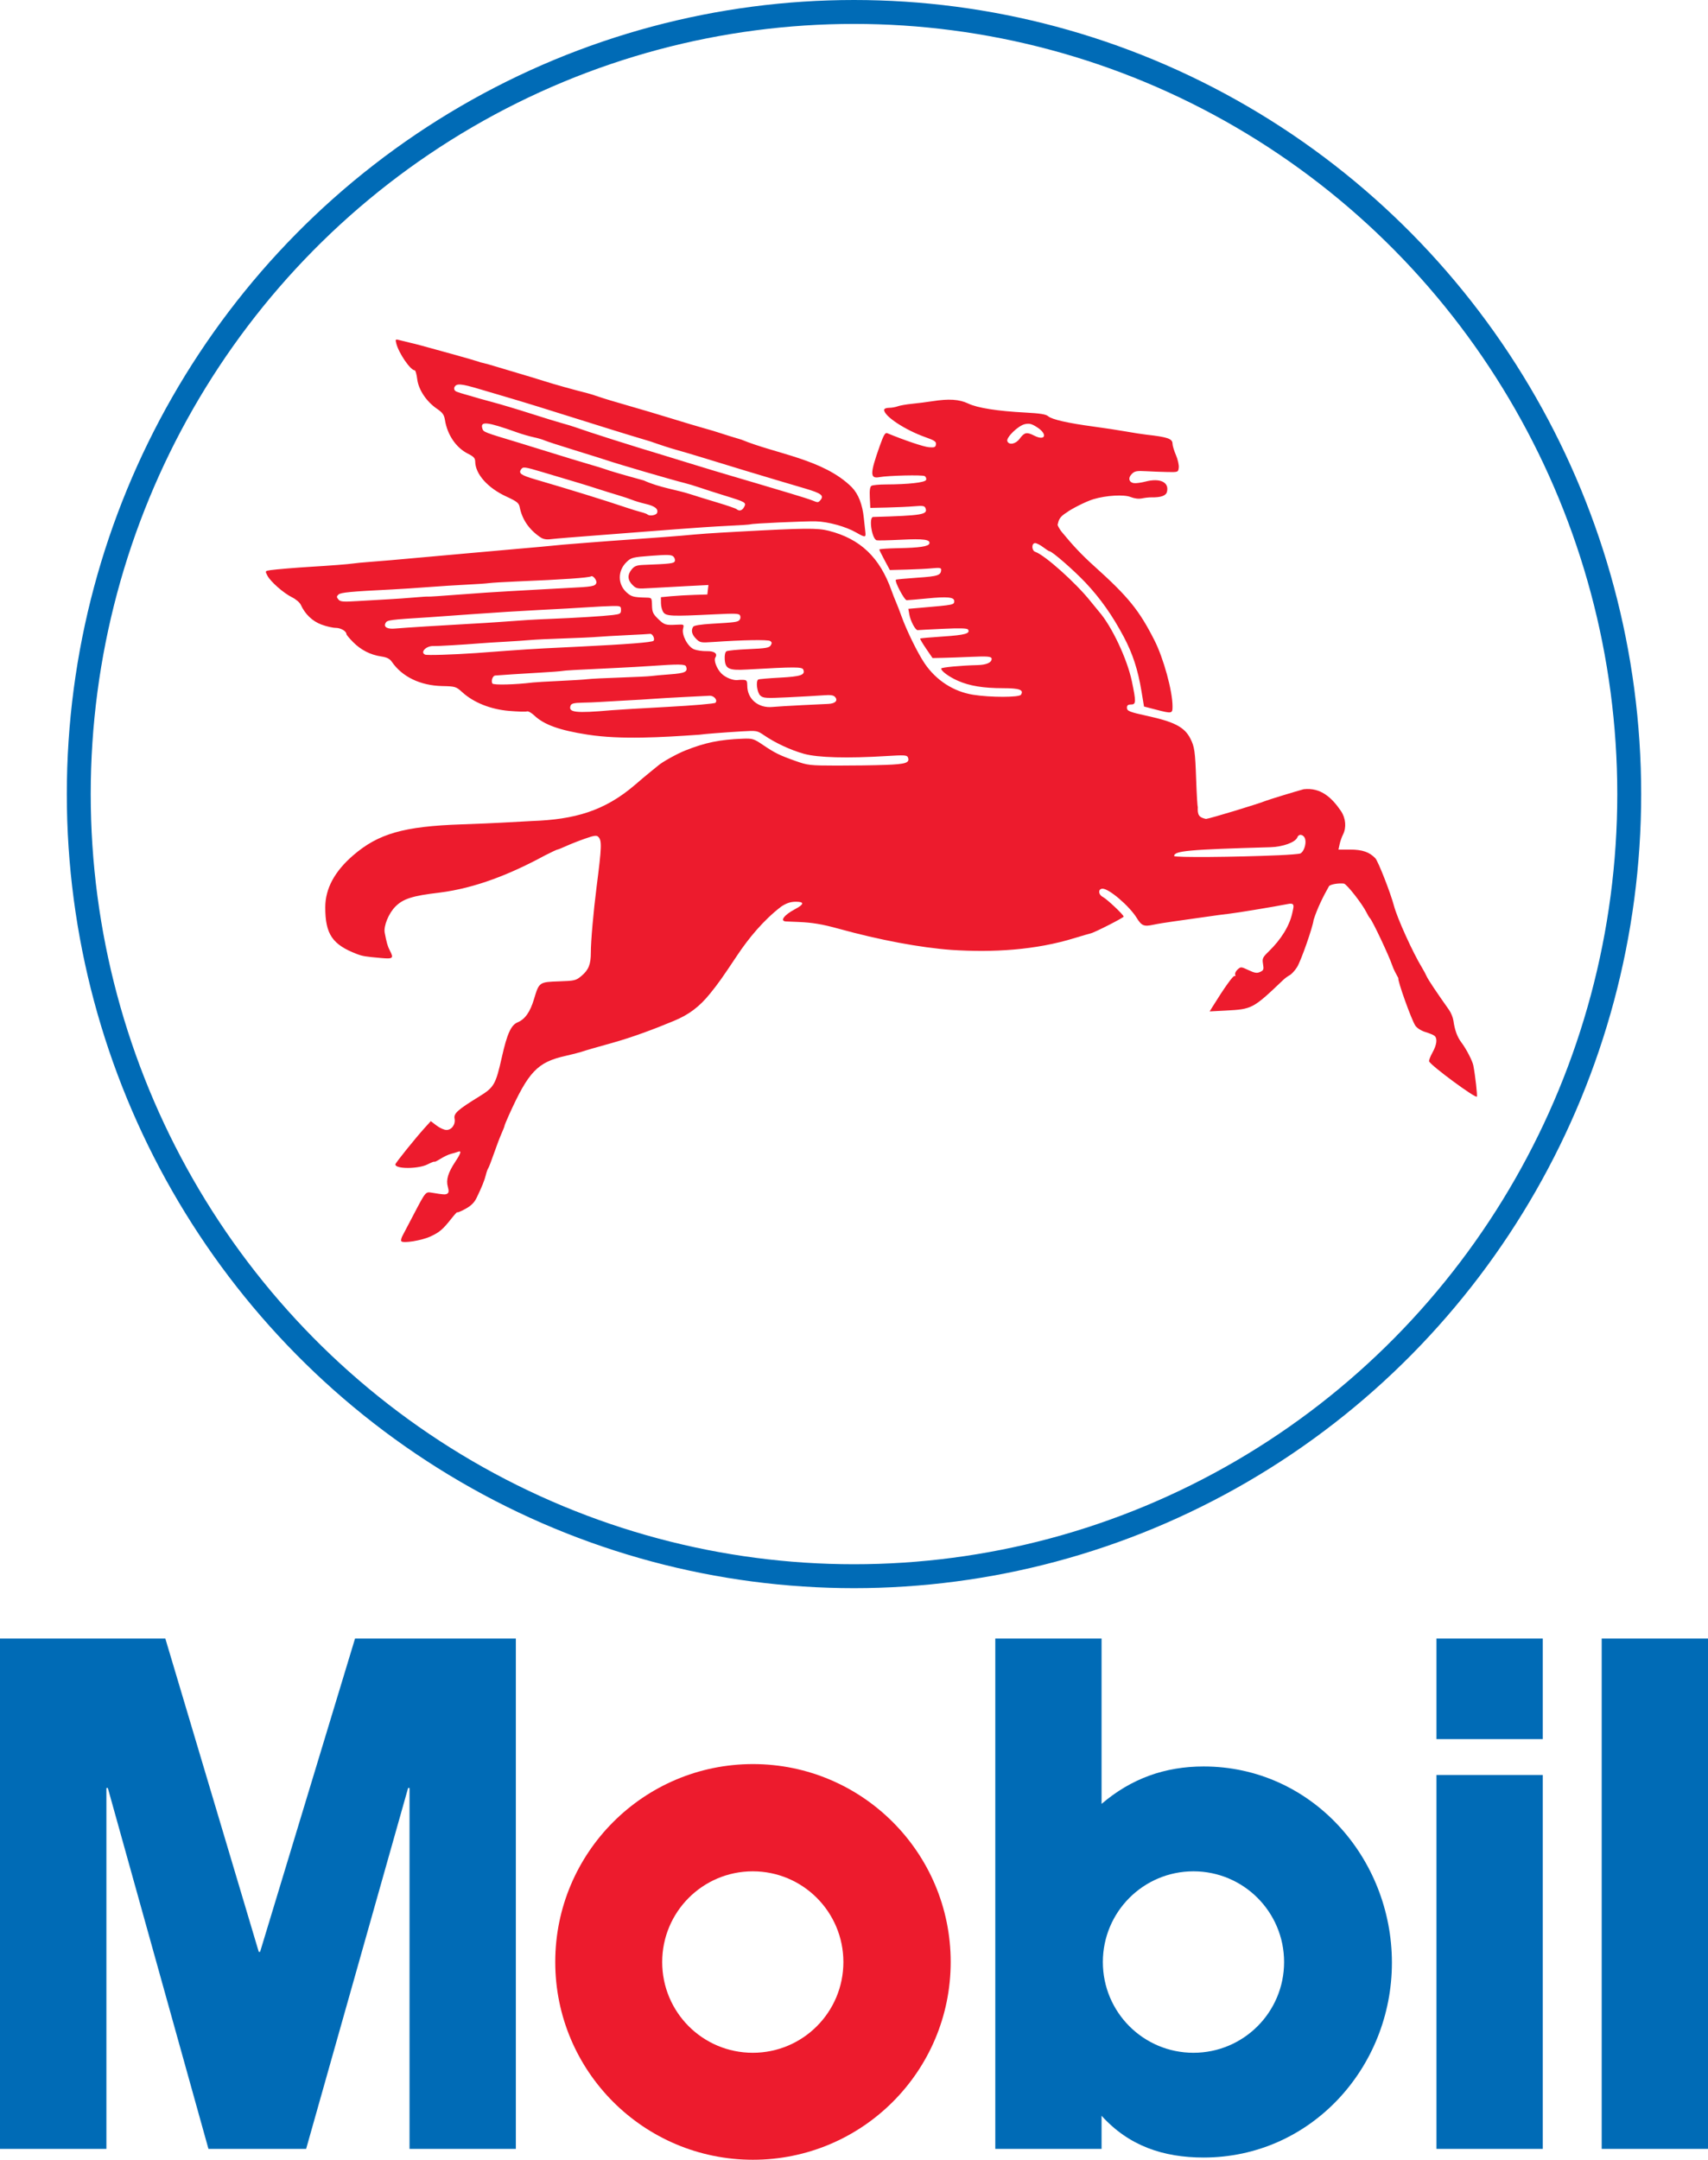 <?xml version="1.0" encoding="UTF-8" standalone="no"?>
<svg
   xmlns:dc="http://purl.org/dc/elements/1.1/"
   xmlns:cc="http://creativecommons.org/ns#"
   xmlns:rdf="http://www.w3.org/1999/02/22-rdf-syntax-ns#"
   xmlns:svg="http://www.w3.org/2000/svg"
   xmlns="http://www.w3.org/2000/svg"
   style="overflow:visible"
   xml:space="preserve"
   enable-background="new 0 0 300 91.506"
   overflow="visible"
   viewBox="0 0 300 379.158"
   height="379.158"
   width="300"
   id="Layer_1"
   version="1.1"><defs
     id="defs4326" /><g
     transform="translate(0,287.652)"
     id="g4318"><path
       style="fill:#ed1b2d"
       id="path4320"
       d="m 97.526,56.782 c 0,-19.18 15.554,-34.74 34.725,-34.74 19.181,0 34.733,15.56 34.733,34.74 0,19.194 -15.553,34.724 -34.733,34.724 -19.171,0 -34.725,-15.529 -34.725,-34.724 m 34.697,15.943 c 8.793,0 15.912,-7.127 15.912,-15.928 0,-8.793 -7.119,-15.928 -15.912,-15.928 -8.807,0 -15.913,7.135 -15.913,15.928 0,8.801 7.106,15.928 15.913,15.928 z" /><path
       style="fill:#006bb6"
       id="path4322"
       d="m 0,0 29.038,0 16.412,55.006 0.234,0 L 62.361,0 l 28.245,0 0,89.593 -18.675,0 0,-63.36 -0.248,0 -17.911,63.36 -17.16,0 -17.675,-63.36 -0.249,0 0,63.36 L 0,89.593 0,0 m 252.305,17.66 18.674,0 0,-17.66 -18.674,0 0,17.66 z m 0,71.933 18.674,0 0,-65.635 -18.674,0 0,65.635 z m 29.022,0 18.673,0 0,-89.593 -18.673,0 0,89.593 z m -106.511,0 18.666,0 0,-5.814 c 4.8,5.306 10.855,7.333 17.924,7.333 18.806,0 33.074,-15.766 33.074,-34.205 0,-18.409 -14.145,-34.446 -33.074,-34.446 -6.812,0 -12.734,2.136 -17.924,6.568 l 0,-29.029 -18.666,0 0,89.593 M 193.71,56.797 c 0,-8.793 7.111,-15.928 15.912,-15.928 8.801,0 15.921,7.135 15.921,15.928 0,8.801 -7.12,15.928 -15.921,15.928 -8.801,0 -15.912,-7.127 -15.912,-15.928 z" /></g><g
     transform="translate(-106.092,175.866)"
     id="layer1"><ellipse
       ry="137.306"
       rx="136.165"
       cy="-36.461"
       cx="256.092"
       id="path4207"
       style="opacity:1;fill:none;fill-opacity:1;stroke:#006bb6;stroke-width:4.198;stroke-miterlimit:4;stroke-dasharray:none;stroke-opacity:1" /><path
       id="path4203"
       d="m 176.569,42.029 c -0.084,-0.136 0.013,-0.559 0.216,-0.942 0.203,-0.382 1.11,-2.111 2.017,-3.843 2.056,-3.926 2.041,-3.908 3.134,-3.726 2.117,0.353 2.393,0.369 2.73,0.161 0.262,-0.162 0.283,-0.482 0.08,-1.215 -0.334,-1.211 0.044,-2.464 1.33,-4.405 1.002,-1.513 1.122,-1.979 0.444,-1.719 -0.251,0.096 -0.798,0.259 -1.216,0.363 -0.418,0.103 -1.243,0.491 -1.834,0.861 -0.59,0.37 -1.073,0.605 -1.073,0.521 0,-0.084 -0.535,0.121 -1.189,0.454 -1.644,0.839 -5.679,0.849 -5.679,0.015 0,-0.233 3.557,-4.653 5.19,-6.45 l 1.041,-1.145 1.015,0.774 c 0.558,0.426 1.338,0.774 1.733,0.774 0.925,0 1.627,-0.985 1.424,-2 -0.179,-0.896 0.551,-1.55 4.298,-3.854 2.658,-1.634 2.918,-2.087 4.03,-7.018 0.909,-4.029 1.601,-5.548 2.749,-6.023 1.3,-0.538 2.205,-1.823 2.881,-4.09 0.885,-2.966 0.917,-2.989 4.372,-3.103 2.776,-0.092 2.99,-0.144 3.961,-0.956 1.252,-1.048 1.647,-2.032 1.647,-4.104 0,-1.989 0.455,-7.191 1.005,-11.493 0.916,-7.157 0.95,-8.149 0.304,-8.817 -0.298,-0.308 -0.713,-0.252 -2.338,0.317 -1.087,0.38 -2.58,0.968 -3.319,1.305 -0.739,0.337 -1.426,0.613 -1.526,0.613 -0.1,0 -1.105,0.472 -2.234,1.05 -5.875,3.179 -12.055,5.706 -18.507,6.51 -4.702,0.55 -6.337,1.067 -7.708,2.438 -1.187,1.187 -2.105,3.429 -1.882,4.597 0.337,1.765 0.512,2.378 0.887,3.096 0.734,1.407 0.59,1.534 -1.528,1.346 -2.769,-0.246 -3.26,-0.327 -4.221,-0.693 -4.332,-1.652 -5.58,-3.487 -5.58,-8.204 0,-3.274 1.634,-6.314 4.911,-9.138 4.412,-3.802 8.888,-5.082 18.985,-5.427 2.676,-0.092 5.895,-0.228 7.154,-0.304 1.259,-0.076 3.624,-0.203 5.255,-0.284 7.49,-0.267 12.741,-1.752 18.101,-6.355 0.863,-0.752 2.054,-1.753 2.646,-2.225 0.592,-0.472 1.23,-0.992 1.417,-1.155 0.741,-0.646 3.286,-2.059 4.776,-2.652 3.476,-1.383 6.034,-1.91 10.034,-2.064 1.773,-0.069 1.973,-0.008 3.577,1.076 2.141,1.448 2.873,1.809 5.706,2.818 2.18,0.776 2.53,0.816 7.298,0.824 2.754,0.005 6.591,-0.049 8.526,-0.12 3.61,-0.132 4.32,-0.37 3.954,-1.322 -0.154,-0.402 -0.612,-0.43 -3.824,-0.23 -6.771,0.421 -11.976,0.281 -14.41,-0.389 -2.319,-0.638 -5.066,-1.913 -7.048,-3.272 -1.177,-0.807 -1.286,-0.826 -3.863,-0.674 -3.28,0.194 -6.735,0.466 -7.508,0.589 -6.64,0.454 -13.722,0.896 -19.612,-0.016 -4.923,-0.761 -7.65,-1.74 -9.353,-3.356 -0.501,-0.475 -1.081,-0.799 -1.288,-0.72 -0.207,0.08 -1.625,0.039 -3.152,-0.09 -3.223,-0.272 -6.191,-1.451 -8.182,-3.25 -1.138,-1.028 -1.241,-1.06 -3.55,-1.112 -3.868,-0.086 -7.047,-1.62 -8.875,-4.282 -0.354,-0.516 -0.862,-0.767 -1.848,-0.915 -1.902,-0.285 -3.568,-1.135 -4.936,-2.517 -0.643,-0.65 -1.17,-1.276 -1.17,-1.391 0,-0.523 -0.987,-1.109 -1.87,-1.109 -0.534,0 -1.679,-0.265 -2.544,-0.589 -1.575,-0.589 -2.859,-1.822 -3.606,-3.463 -0.181,-0.398 -0.866,-0.986 -1.521,-1.307 -1.499,-0.734 -3.797,-2.752 -4.349,-3.819 -0.416,-0.805 -0.412,-0.814 0.51,-0.955 0.888,-0.136 4.793,-0.461 7.227,-0.601 2.962,-0.171 6.651,-0.457 7.298,-0.566 0.393,-0.066 1.81,-0.201 3.148,-0.299 1.338,-0.098 2.883,-0.224 3.434,-0.279 0.551,-0.056 2.676,-0.246 4.722,-0.423 2.046,-0.177 5.716,-0.506 8.156,-0.732 2.44,-0.225 6.754,-0.609 9.587,-0.854 2.833,-0.244 5.731,-0.508 6.439,-0.587 0.708,-0.078 2.06,-0.198 3.005,-0.266 0.944,-0.068 2.49,-0.19 3.434,-0.272 0.944,-0.082 4.486,-0.343 7.87,-0.581 3.384,-0.238 6.861,-0.499 7.727,-0.579 3.731,-0.347 5.009,-0.438 10.159,-0.72 11.713,-0.641 13.891,-0.663 15.883,-0.155 5.561,1.417 8.974,4.675 11.045,10.543 0.209,0.594 0.563,1.495 0.786,2.003 0.223,0.508 0.632,1.568 0.911,2.355 0.885,2.504 2.881,6.583 4.099,8.377 2.03,2.989 5.08,4.959 8.534,5.51 3.039,0.485 8.093,0.48 8.395,-0.009 0.527,-0.853 -0.263,-1.143 -3.112,-1.145 -3.514,-0.003 -5.926,-0.398 -7.984,-1.308 -1.544,-0.683 -2.927,-1.694 -2.927,-2.14 0,-0.209 3.449,-0.536 6.392,-0.606 1.555,-0.037 2.48,-0.444 2.48,-1.091 0,-0.429 -0.657,-0.491 -3.72,-0.355 -1.653,0.074 -3.828,0.151 -4.835,0.171 l -1.83,0.037 -1.138,-1.659 c -0.626,-0.912 -1.09,-1.707 -1.031,-1.765 0.059,-0.059 1.879,-0.222 4.046,-0.364 3.808,-0.249 4.79,-0.522 4.364,-1.211 -0.146,-0.236 -1.373,-0.273 -4.396,-0.133 -2.307,0.107 -4.309,0.21 -4.449,0.231 -0.386,0.055 -1.251,-1.547 -1.464,-2.71 l -0.188,-1.03 2.242,-0.194 c 5.844,-0.506 5.819,-0.501 5.819,-1.191 0,-0.664 -1.232,-0.783 -4.662,-0.448 -1.781,0.174 -3.439,0.316 -3.685,0.316 -0.415,0 -2.166,-3.32 -1.894,-3.591 0.062,-0.062 1.759,-0.224 3.771,-0.359 3.664,-0.246 4.164,-0.418 4.176,-1.437 0.003,-0.286 -0.362,-0.34 -1.498,-0.22 -0.826,0.087 -2.855,0.193 -4.507,0.235 l -3.005,0.077 -0.922,-1.717 c -0.507,-0.944 -0.926,-1.793 -0.93,-1.886 -0.004,-0.093 1.505,-0.198 3.355,-0.234 3.714,-0.072 5.266,-0.301 5.433,-0.802 0.237,-0.71 -0.981,-0.878 -4.933,-0.681 -2.204,0.11 -4.15,0.153 -4.325,0.097 -0.852,-0.275 -1.418,-4.065 -0.611,-4.089 8.641,-0.254 9.629,-0.419 9.201,-1.534 -0.164,-0.426 -0.453,-0.478 -1.942,-0.348 -0.962,0.084 -3.102,0.184 -4.755,0.221 l -3.005,0.068 -0.086,-1.82 c -0.06,-1.262 0.028,-1.892 0.286,-2.056 0.205,-0.13 1.338,-0.239 2.519,-0.242 3.94,-0.011 6.907,-0.343 7.079,-0.791 0.087,-0.228 -0.021,-0.531 -0.241,-0.675 -0.373,-0.244 -6.395,-0.103 -7.983,0.187 -1.646,0.301 -1.636,-0.622 0.054,-5.391 0.715,-2.017 0.983,-2.48 1.349,-2.329 3.022,1.252 6.406,2.391 7.325,2.465 0.972,0.078 1.157,0.004 1.229,-0.494 0.07,-0.489 -0.236,-0.7 -1.84,-1.266 -3.577,-1.263 -7.258,-3.689 -7.258,-4.784 0,-0.224 0.338,-0.375 0.84,-0.375 0.462,0 1.152,-0.119 1.534,-0.264 0.382,-0.145 1.517,-0.344 2.523,-0.443 1.006,-0.098 2.601,-0.301 3.545,-0.449 2.915,-0.459 4.752,-0.343 6.311,0.399 1.639,0.78 5.105,1.328 10.05,1.589 2.6,0.137 3.616,0.301 4.006,0.645 0.645,0.569 3.447,1.207 7.964,1.813 1.889,0.253 4.464,0.645 5.724,0.871 1.259,0.225 2.869,0.475 3.577,0.554 3.745,0.419 4.579,0.712 4.579,1.61 0,0.319 0.267,1.202 0.594,1.962 0.327,0.76 0.552,1.75 0.501,2.199 -0.093,0.81 -0.111,0.817 -1.954,0.784 -1.023,-0.019 -2.725,-0.083 -3.782,-0.143 -1.648,-0.094 -2.006,-0.025 -2.515,0.482 -0.701,0.699 -0.515,1.481 0.383,1.611 0.341,0.05 1.264,-0.076 2.051,-0.28 2.545,-0.658 4.165,0.126 3.742,1.811 -0.172,0.684 -1.055,0.996 -2.741,0.967 -0.393,-0.007 -1.133,0.074 -1.643,0.179 -0.581,0.12 -1.33,0.03 -2.003,-0.239 -1.172,-0.469 -4.272,-0.289 -6.513,0.377 -1.406,0.418 -4.059,1.814 -4.674,2.314 -1.339,0.818 -1.437,1.339 -1.637,2.206 0.096,0.304 0.426,0.857 0.731,1.23 1.965,2.396 3.571,4.09 5.663,5.972 6.042,5.437 7.925,7.753 10.62,13.062 1.598,3.148 3.176,8.899 3.176,11.574 0,1.316 -0.068,1.329 -3.005,0.567 l -2.003,-0.52 -0.446,-2.683 c -0.633,-3.811 -1.538,-6.587 -3.114,-9.557 -1.991,-3.752 -4.127,-6.775 -6.735,-9.532 -2.076,-2.194 -5.861,-5.487 -6.307,-5.487 -0.098,0 -0.6,-0.322 -1.115,-0.715 -0.516,-0.393 -1.151,-0.715 -1.412,-0.715 -0.654,0 -0.631,1.311 0.027,1.532 1.657,0.556 7.077,5.394 9.661,8.624 0.628,0.785 1.314,1.622 1.523,1.86 2.239,2.545 4.97,8.334 5.788,12.269 0.753,3.625 0.737,4.047 -0.159,4.047 -0.52,0 -0.715,0.153 -0.715,0.561 0,0.581 0.434,0.757 3.577,1.442 4.769,1.041 6.553,1.977 7.561,3.97 0.745,1.472 0.846,2.194 1.027,7.32 0.089,2.511 0.216,4.621 0.283,4.688 -0.071,1.394 0.176,1.842 1.44,2.107 0.731,-0.074 8.939,-2.561 10.578,-3.205 0.583,-0.229 5.025,-1.585 6.582,-2.009 2.978,-0.336 4.929,1.451 6.554,3.838 0.84,1.258 0.978,2.891 0.349,4.124 -0.217,0.425 -0.485,1.191 -0.595,1.703 l -0.2,0.93 2.04,0 c 2.141,0 3.394,0.43 4.434,1.521 0.496,0.521 2.659,6.038 3.275,8.352 0.59,2.217 3.294,8.179 4.927,10.863 0.291,0.478 0.657,1.162 0.814,1.519 0.246,0.562 1.636,2.644 3.933,5.895 0.348,0.493 0.695,1.347 0.771,1.898 0.225,1.636 0.676,2.865 1.404,3.821 0.833,1.094 1.932,3.212 2.089,4.025 0.343,1.777 0.745,5.35 0.617,5.479 -0.286,0.286 -7.806,-5.249 -8.37,-6.161 -0.088,-0.142 0.165,-0.838 0.561,-1.548 0.786,-1.408 0.922,-2.52 0.363,-2.976 -0.197,-0.16 -0.912,-0.456 -1.59,-0.658 -0.707,-0.21 -1.454,-0.68 -1.753,-1.103 -0.651,-0.921 -3.2,-8.036 -2.997,-8.365 -0.346,-0.63 -0.825,-1.497 -1.052,-2.172 -0.586,-1.761 -3.55,-8.034 -3.956,-8.373 -0.094,-0.079 -0.363,-0.529 -0.597,-1.002 -0.76,-1.531 -3.493,-5.007 -3.972,-5.051 -0.982,-0.091 -2.199,0.11 -2.582,0.425 -1.082,1.897 -2.099,3.99 -2.723,5.952 -0.139,1.268 -2.223,7.209 -2.911,8.299 -0.376,0.595 -0.952,1.226 -1.281,1.403 -0.329,0.176 -0.825,0.536 -1.101,0.799 -5.368,5.111 -5.491,5.177 -10.146,5.42 l -2.823,0.147 0.513,-0.827 c 2.066,-3.332 3.641,-5.532 3.863,-5.395 0.144,0.089 0.195,-0.014 0.112,-0.229 -0.082,-0.215 0.108,-0.624 0.423,-0.909 0.555,-0.502 0.617,-0.498 1.918,0.114 1.092,0.513 1.475,0.573 2.037,0.317 0.608,-0.277 0.67,-0.444 0.511,-1.384 -0.165,-0.979 -0.081,-1.165 0.999,-2.213 2.182,-2.116 3.647,-4.497 4.135,-6.725 0.052,-0.236 0.122,-0.558 0.155,-0.715 0.186,-0.87 -0.025,-1.069 -0.937,-0.886 -2.072,0.417 -9.027,1.569 -10.231,1.694 -0.708,0.073 -2.704,0.342 -4.436,0.596 -1.731,0.254 -4.178,0.601 -5.437,0.77 -1.259,0.169 -2.849,0.43 -3.532,0.58 -1.629,0.357 -2.05,0.183 -2.903,-1.202 -1.277,-2.072 -4.844,-5.129 -5.986,-5.129 -0.823,0 -0.792,1.026 0.044,1.454 0.712,0.364 3.649,3.135 3.649,3.443 0,0.199 -5.17,2.828 -5.803,2.951 -0.192,0.037 -1.444,0.402 -2.782,0.81 -6.954,2.147 -14.395,2.556 -21.606,2.093 -5.566,-0.405 -12.688,-1.74 -19.889,-3.73 -2.843,-0.786 -4.638,-1.087 -7.011,-1.177 -0.944,-0.036 -1.942,-0.077 -2.218,-0.093 -1.129,-0.062 -0.349,-1.133 1.561,-2.143 1.66,-0.878 1.715,-1.319 0.164,-1.319 -0.899,0 -1.617,0.234 -2.528,0.825 -3.19,2.416 -5.839,5.715 -7.676,8.458 -2.793,4.187 -3.397,5.039 -4.832,6.813 -1.91,2.362 -3.737,3.736 -6.446,4.849 -3.539,1.479 -7.373,2.887 -10.649,3.803 -2.899,0.804 -4.832,1.364 -5.58,1.617 -0.393,0.133 -1.617,0.444 -2.719,0.692 -4.958,1.114 -6.517,2.748 -9.999,10.487 -0.403,0.895 -0.732,1.702 -0.732,1.792 0,0.09 -0.242,0.71 -0.538,1.377 -0.296,0.667 -0.895,2.243 -1.331,3.503 -0.436,1.259 -0.884,2.418 -0.997,2.576 -0.112,0.157 -0.296,0.673 -0.409,1.145 -0.223,0.936 -0.736,2.208 -1.631,4.045 -0.415,0.852 -0.971,1.397 -1.985,1.95 -0.775,0.422 -1.409,0.682 -1.409,0.579 0,-0.103 -0.443,0.371 -0.985,1.055 -1.556,1.965 -2.1,2.435 -3.684,3.18 -1.542,0.726 -4.9,1.275 -5.166,0.845 z M 330.697,-25.721 c 1.843,-0.081 3.538,-0.218 3.766,-0.306 0.608,-0.233 1.1,-1.633 0.881,-2.506 -0.208,-0.827 -1.1,-1.05 -1.372,-0.343 -0.337,0.879 -2.532,1.683 -4.766,1.746 -14.392,0.406 -16.884,0.635 -16.884,1.545 0,0.281 10.629,0.202 18.376,-0.137 z M 213.447,-51.177 c 0.944,-0.083 5.385,-0.348 9.867,-0.589 4.483,-0.24 8.279,-0.566 8.436,-0.723 0.446,-0.446 -0.245,-1.277 -1.027,-1.235 -0.373,0.02 -2.416,0.123 -4.541,0.229 -2.125,0.106 -4.507,0.245 -5.294,0.31 -0.787,0.065 -3.169,0.208 -5.294,0.318 -2.125,0.111 -4.185,0.228 -4.579,0.261 -0.393,0.033 -1.571,0.076 -2.617,0.097 -1.469,0.029 -1.942,0.143 -2.08,0.502 -0.471,1.227 0.866,1.383 7.129,0.83 z m 33.34,-0.886 c 2.125,-0.105 4.276,-0.207 4.779,-0.228 1.21,-0.05 1.743,-0.564 1.228,-1.185 -0.301,-0.363 -0.764,-0.427 -2.263,-0.313 -1.036,0.079 -3.785,0.233 -6.108,0.343 -3.834,0.181 -4.277,0.152 -4.793,-0.316 -0.568,-0.514 -0.821,-2.527 -0.354,-2.815 0.118,-0.073 1.825,-0.219 3.792,-0.325 3.683,-0.197 4.482,-0.468 4.125,-1.396 -0.196,-0.512 -1.357,-0.515 -9.958,-0.025 -3.129,0.178 -3.75,-0.116 -3.85,-1.821 -0.041,-0.695 0.078,-1.245 0.3,-1.385 0.202,-0.128 1.964,-0.299 3.915,-0.381 2.99,-0.125 3.597,-0.228 3.863,-0.657 0.244,-0.393 0.219,-0.569 -0.111,-0.775 -0.407,-0.254 -4.846,-0.175 -9.931,0.178 -2.237,0.155 -2.379,0.129 -3.076,-0.569 -0.737,-0.737 -0.91,-1.464 -0.501,-2.107 0.139,-0.218 1.367,-0.415 3.286,-0.526 4.1,-0.238 4.487,-0.289 4.841,-0.643 0.167,-0.167 0.225,-0.51 0.128,-0.762 -0.156,-0.406 -0.687,-0.433 -4.688,-0.236 -7.297,0.358 -8.282,0.319 -8.784,-0.346 -0.238,-0.315 -0.436,-1.045 -0.441,-1.623 l -0.009,-1.05 1.789,-0.168 c 0.984,-0.092 2.819,-0.199 4.078,-0.237 l 2.289,-0.07 0.095,-0.831 0.095,-0.831 -3.958,0.2 c -2.177,0.11 -5.019,0.266 -6.315,0.347 -2.232,0.14 -2.395,0.11 -3.076,-0.572 -0.868,-0.868 -0.905,-1.788 -0.111,-2.742 0.475,-0.57 0.883,-0.72 2.096,-0.766 4.686,-0.179 5.305,-0.253 5.458,-0.651 0.087,-0.225 -0.023,-0.589 -0.244,-0.81 -0.331,-0.331 -1.018,-0.355 -3.88,-0.14 -3.275,0.247 -3.529,0.31 -4.338,1.086 -1.601,1.534 -1.6,3.916 0.003,5.353 0.841,0.753 1.201,0.848 3.432,0.905 0.98,0.025 0.989,0.037 1.021,1.376 0.028,1.157 0.182,1.497 1.072,2.361 1.093,1.061 1.308,1.127 3.324,1.019 1.227,-0.066 1.25,-0.051 1.063,0.696 -0.277,1.103 0.817,3.166 1.92,3.623 0.474,0.196 1.475,0.342 2.224,0.324 1.341,-0.033 1.958,0.412 1.531,1.104 -0.317,0.513 0.204,1.928 1.027,2.79 0.728,0.762 2.193,1.331 3.01,1.171 0.152,-0.03 0.566,-0.039 0.92,-0.02 0.537,0.028 0.644,0.198 0.644,1.019 0,2.347 1.943,3.983 4.436,3.734 0.63,-0.063 2.883,-0.2 5.008,-0.304 z m -47.132,-3.984 c 0.441,-0.054 2.566,-0.179 4.722,-0.276 2.156,-0.098 4.37,-0.237 4.921,-0.309 0.551,-0.072 3.126,-0.201 5.724,-0.286 2.597,-0.086 5.044,-0.205 5.437,-0.265 0.393,-0.06 1.898,-0.196 3.343,-0.303 2.647,-0.196 3.146,-0.445 2.784,-1.388 -0.157,-0.409 -1.292,-0.422 -6.27,-0.07 -1.259,0.089 -3.77,0.232 -5.58,0.317 -7.717,0.364 -9.411,0.459 -9.914,0.555 -0.292,0.056 -2.012,0.185 -3.823,0.288 -2.982,0.169 -7.037,0.431 -7.937,0.512 -0.438,0.04 -0.756,0.962 -0.483,1.403 0.183,0.296 4.006,0.2 7.076,-0.176 z m -9.96,-5.169 c 0.944,-0.065 3.391,-0.245 5.437,-0.402 2.046,-0.157 5.008,-0.348 6.582,-0.425 1.574,-0.077 4.407,-0.216 6.296,-0.309 8.254,-0.405 12.601,-0.748 12.866,-1.013 0.314,-0.314 -0.181,-1.308 -0.609,-1.222 -0.135,0.027 -1.918,0.128 -3.962,0.224 -2.044,0.096 -4.425,0.234 -5.29,0.307 -0.866,0.073 -3.522,0.194 -5.904,0.27 -2.381,0.075 -5.021,0.202 -5.867,0.281 -0.845,0.079 -2.825,0.213 -4.399,0.298 -1.574,0.085 -3.57,0.212 -4.436,0.284 -2.828,0.233 -7.571,0.509 -8.156,0.474 -1.267,-0.076 -2.428,1.087 -1.502,1.505 0.328,0.148 4.764,0.013 8.943,-0.272 z m -8.585,-4.69 c 2.518,-0.156 5.931,-0.357 7.584,-0.447 1.653,-0.09 3.778,-0.22 4.722,-0.291 4.796,-0.357 6.533,-0.464 9.294,-0.571 4.346,-0.168 9.371,-0.478 11.025,-0.68 1.289,-0.157 1.431,-0.245 1.431,-0.89 0,-0.68 -0.078,-0.714 -1.574,-0.687 -0.866,0.016 -2.797,0.113 -4.293,0.217 -1.495,0.104 -5.294,0.317 -8.442,0.474 -3.148,0.157 -8.299,0.478 -11.447,0.712 -3.148,0.235 -6.689,0.487 -7.87,0.561 -7.114,0.443 -7.446,0.487 -7.735,1.028 -0.374,0.7 0.329,1.096 1.701,0.96 0.564,-0.056 3.086,-0.23 5.604,-0.386 z m -6.868,-4.745 c 1.259,-0.065 3.32,-0.211 4.579,-0.324 1.259,-0.113 2.384,-0.182 2.5,-0.154 0.116,0.028 2.562,-0.133 5.437,-0.358 2.875,-0.225 6.772,-0.488 8.661,-0.584 1.889,-0.096 4.207,-0.226 5.151,-0.289 0.944,-0.063 3.327,-0.192 5.294,-0.287 4.24,-0.205 4.751,-0.292 4.964,-0.85 0.167,-0.435 -0.566,-1.394 -0.909,-1.191 -0.43,0.254 -4.847,0.56 -12.926,0.895 -2.282,0.095 -4.536,0.228 -5.008,0.296 -0.472,0.068 -2.275,0.192 -4.006,0.275 -1.731,0.083 -4.758,0.276 -6.725,0.428 -1.967,0.153 -4.801,0.338 -6.296,0.412 -7.263,0.359 -9.03,0.527 -9.419,0.895 -0.344,0.325 -0.345,0.454 -0.011,0.857 0.34,0.41 0.802,0.448 3.41,0.285 1.659,-0.104 4.046,-0.242 5.306,-0.307 z m 110.928,-28.169 c 0.856,-1.158 1.248,-1.246 2.567,-0.573 1.993,1.017 2.418,-0.25 0.495,-1.477 -0.953,-0.609 -1.352,-0.707 -2.14,-0.53 -1.173,0.265 -3.312,2.349 -3.066,2.988 0.282,0.736 1.464,0.511 2.144,-0.409 z m -84.171,17.271 c -1.985,-1.355 -3.189,-3.108 -3.622,-5.274 -0.15,-0.749 -0.471,-1.005 -2.354,-1.874 -3.28,-1.514 -5.446,-3.952 -5.465,-6.152 -0.005,-0.583 -0.272,-0.869 -1.279,-1.372 -2.072,-1.035 -3.614,-3.297 -4.034,-5.917 -0.147,-0.916 -0.411,-1.289 -1.384,-1.952 -1.865,-1.271 -3.25,-3.339 -3.482,-5.2 -0.107,-0.86 -0.306,-1.564 -0.442,-1.564 -0.748,0 -2.81,-3.009 -3.242,-4.73 -0.185,-0.737 -0.154,-0.765 0.606,-0.561 0.441,0.118 1.252,0.319 1.803,0.445 1.154,0.264 1.513,0.361 7.298,1.96 2.361,0.653 4.486,1.265 4.722,1.361 0.236,0.096 0.622,0.205 0.859,0.244 0.236,0.038 1.331,0.347 2.433,0.686 1.102,0.339 2.905,0.878 4.006,1.197 1.102,0.319 2.969,0.886 4.15,1.26 1.948,0.617 5.314,1.56 7.614,2.132 0.489,0.122 1.455,0.422 2.146,0.668 0.692,0.246 2.932,0.922 4.978,1.503 2.046,0.581 5.523,1.613 7.727,2.295 2.204,0.682 4.779,1.45 5.724,1.707 0.944,0.257 2.232,0.644 2.862,0.859 0.63,0.215 2.304,0.734 3.72,1.152 6.115,2.527 14.384,3.402 19.361,8.34 1.174,1.222 1.874,3.023 2.121,5.457 0.091,0.903 0.21,1.996 0.263,2.428 0.119,0.967 -0.042,0.974 -1.612,0.07 -1.818,-1.046 -4.945,-1.909 -7.095,-1.958 -2.002,-0.045 -11.208,0.373 -11.458,0.52 -0.082,0.048 -1.888,0.169 -4.012,0.269 -2.125,0.1 -6.246,0.372 -9.158,0.605 -2.912,0.233 -8.771,0.685 -13.021,1.003 -4.25,0.318 -8.242,0.646 -8.871,0.729 -0.807,0.106 -1.356,0.007 -1.86,-0.337 z m 20.503,-4.268 c 0.265,-0.69 -0.386,-1.208 -1.987,-1.579 -0.819,-0.19 -1.875,-0.503 -2.347,-0.696 -0.472,-0.193 -1.631,-0.579 -2.576,-0.859 -0.944,-0.279 -2.619,-0.8 -3.72,-1.156 -1.987,-0.642 -2.815,-0.894 -9.441,-2.862 -3.215,-0.955 -3.454,-0.988 -3.795,-0.522 -0.522,0.714 -0.059,1.046 2.504,1.795 6.2,1.812 12.069,3.627 15.883,4.913 0.944,0.318 2.146,0.688 2.67,0.821 0.524,0.133 1.028,0.318 1.121,0.41 0.341,0.341 1.527,0.155 1.688,-0.265 z m 15.289,-1.034 c 0.422,-0.788 0.28,-0.873 -3.311,-1.979 -1.574,-0.485 -3.57,-1.125 -4.436,-1.422 -0.866,-0.297 -2.089,-0.667 -2.719,-0.822 -2.198,-0.542 -11.698,-3.317 -13.736,-4.013 -0.472,-0.161 -2.983,-0.948 -5.58,-1.749 -2.597,-0.8 -4.979,-1.575 -5.294,-1.722 -0.315,-0.147 -1.176,-0.396 -1.913,-0.555 -0.737,-0.158 -2.025,-0.532 -2.862,-0.831 -5.35,-1.908 -6.553,-2.037 -6.115,-0.657 0.184,0.581 0.343,0.642 6.168,2.389 1.023,0.307 3.663,1.122 5.867,1.811 2.204,0.69 5.165,1.589 6.582,2 1.417,0.41 2.769,0.825 3.005,0.921 0.555,0.227 3.127,0.977 6.725,1.961 2.663,1.233 5.879,1.664 8.116,2.395 0.888,0.292 3.031,0.954 4.762,1.47 1.731,0.516 3.27,1.045 3.42,1.175 0.467,0.405 0.983,0.26 1.322,-0.373 z m 13.428,-1.248 c 0.636,-0.767 0.101,-1.172 -2.614,-1.977 -1.472,-0.437 -3.772,-1.117 -5.109,-1.512 -2.888,-0.853 -7.657,-2.298 -12.592,-3.818 -1.967,-0.606 -4.285,-1.292 -5.151,-1.526 -0.866,-0.233 -2.844,-0.877 -4.397,-1.43 -9.045,-2.68 -18.17,-5.716 -25.652,-7.901 -1.023,-0.298 -2.961,-0.87 -4.306,-1.27 -3.38,-1.006 -4.159,-1.088 -4.511,-0.311 -0.083,0.418 0.104,0.649 0.572,0.798 0.728,0.273 1.486,0.454 2.091,0.634 0.787,0.248 2.59,0.757 4.006,1.131 1.417,0.374 4.443,1.278 6.725,2.01 2.282,0.732 4.793,1.504 5.58,1.716 0.787,0.212 1.817,0.525 2.289,0.695 2.385,0.86 10.01,3.282 15.454,4.909 0.472,0.141 2.726,0.833 5.008,1.538 2.282,0.705 5.276,1.608 6.654,2.007 1.377,0.399 3.631,1.064 5.008,1.477 1.377,0.413 3.921,1.171 5.652,1.686 1.731,0.515 3.47,1.07 3.863,1.235 0.964,0.403 1.022,0.399 1.428,-0.09 z"
       style="fill:#ed1b2d;fill-opacity:1;stroke:none" /></g></svg>